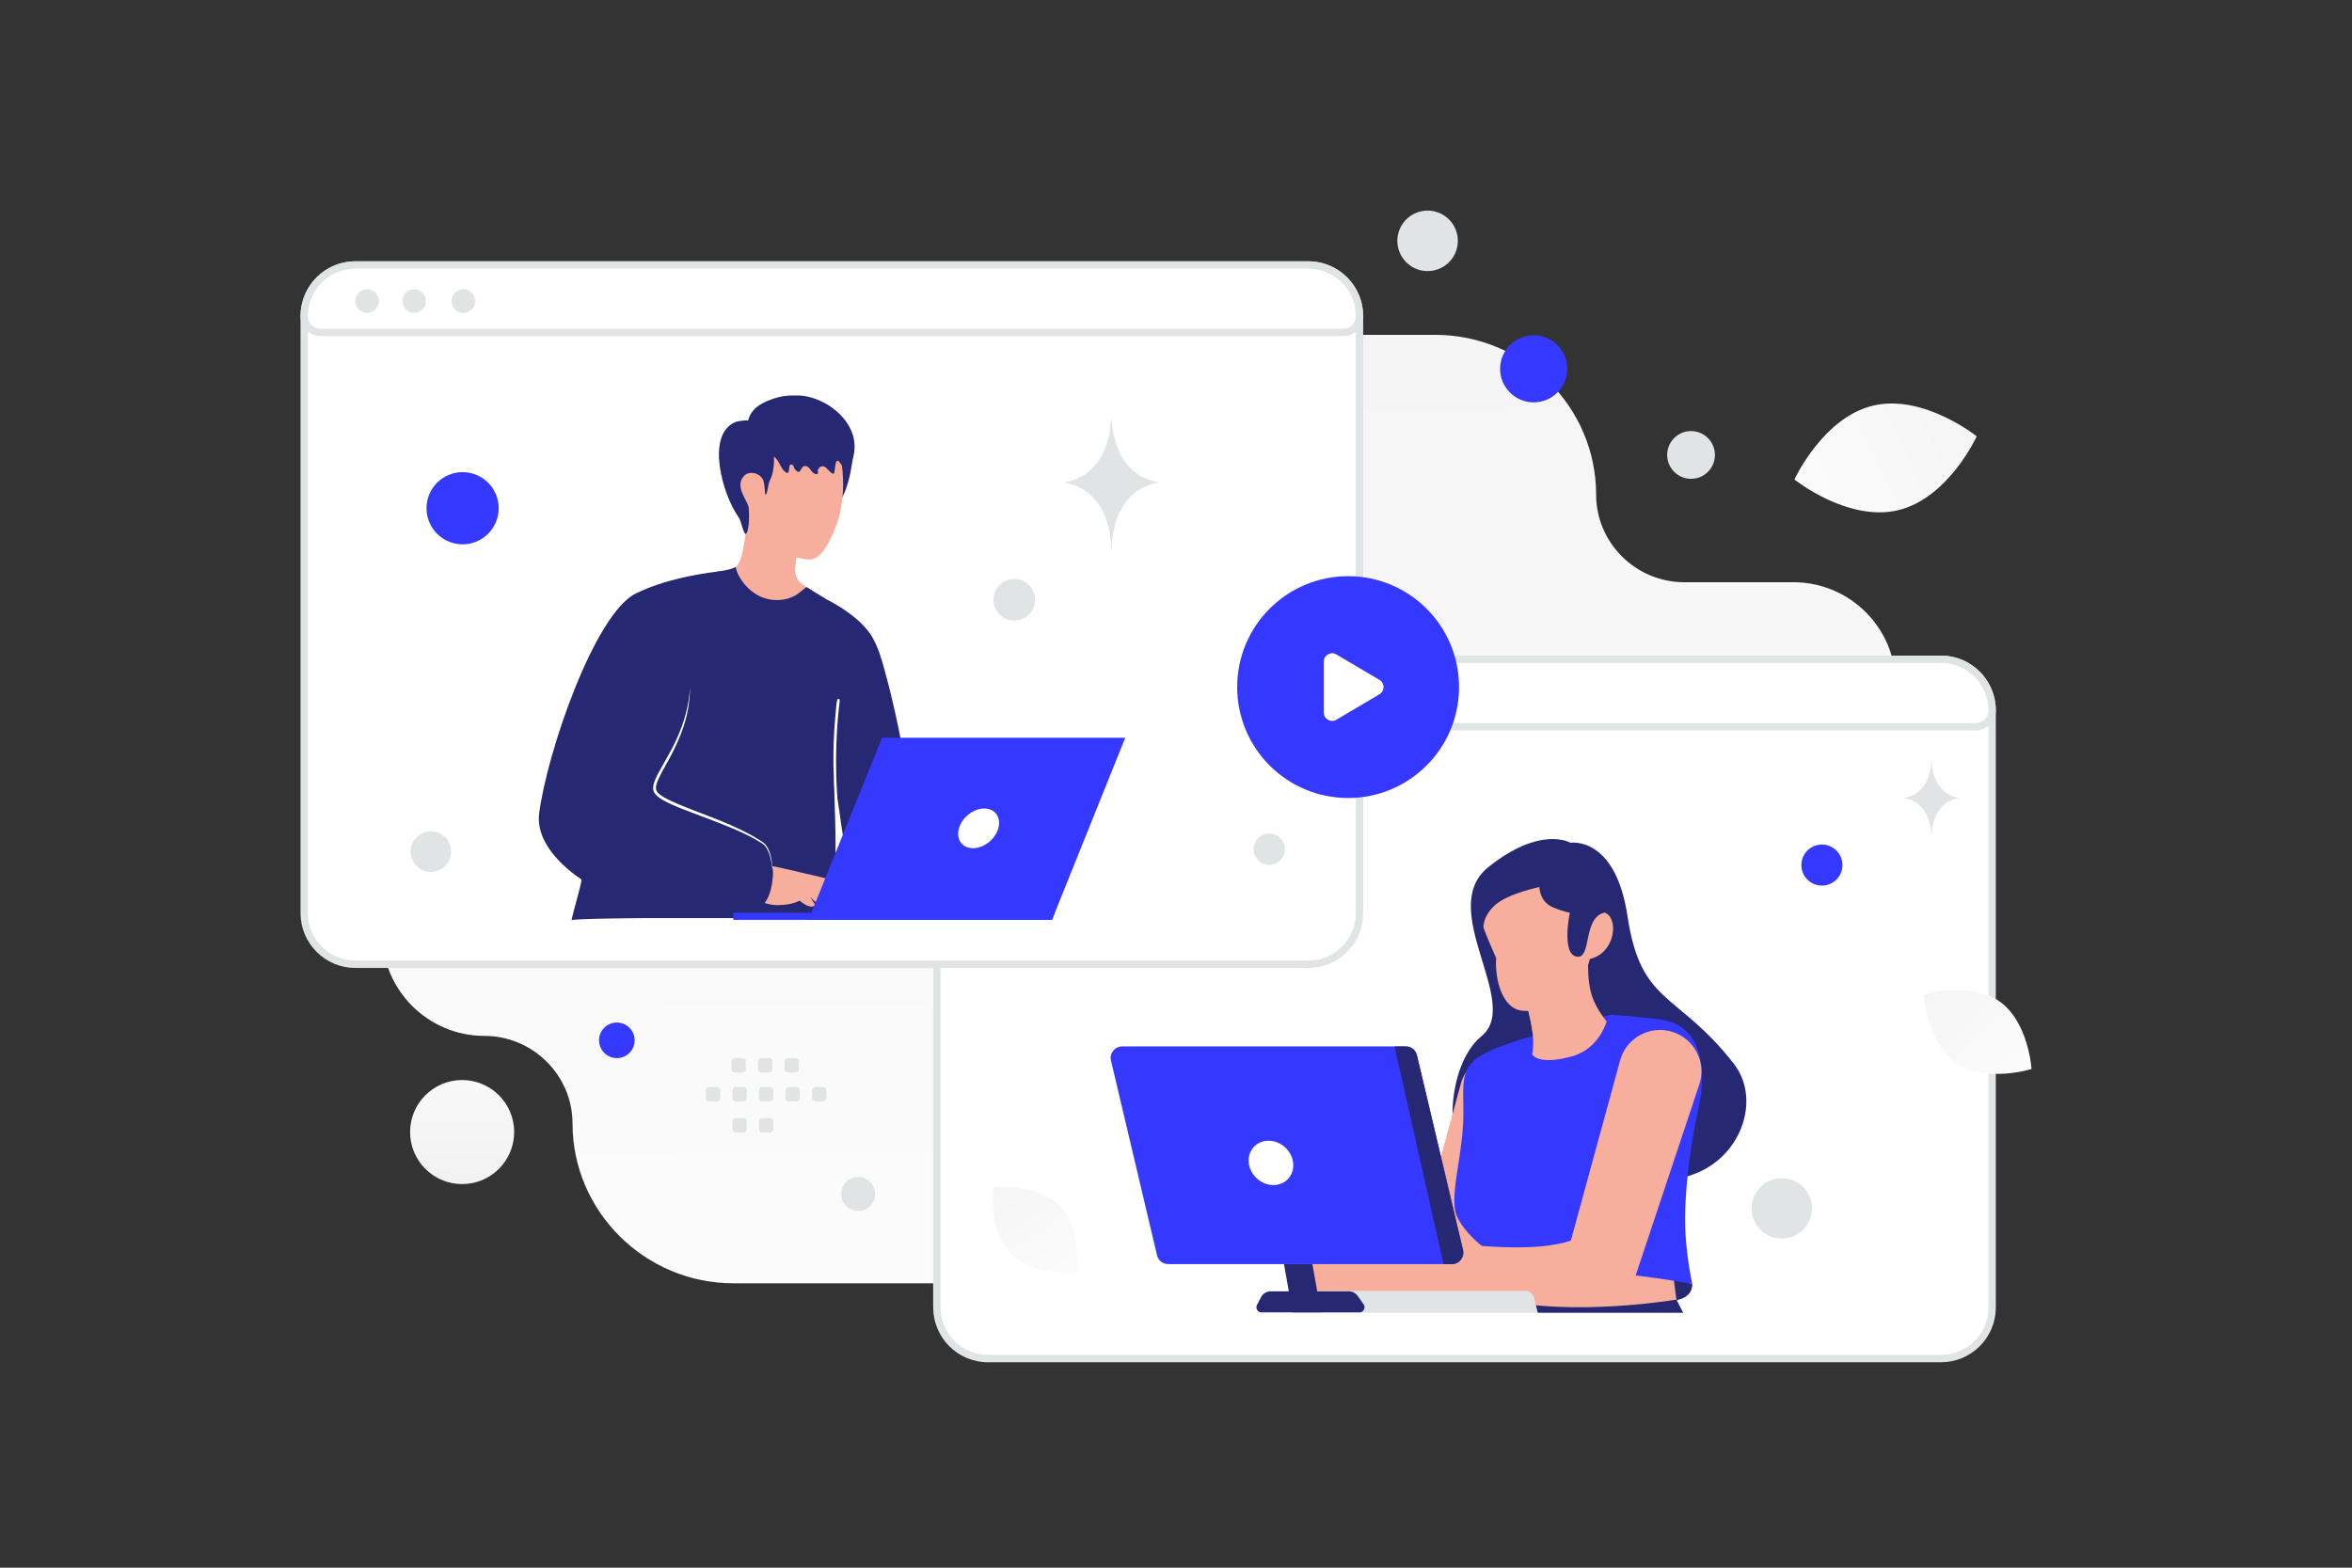 <svg width="900" height="600" viewBox="0 0 900 600" fill="none" xmlns="http://www.w3.org/2000/svg"><rect x="0" y="0" width="900" height="600" fill="#333333" stroke="none"/><path fill="transparent" d="M0 0h900v600H0z"/><path fill-rule="evenodd" clip-rule="evenodd" d="M227.179 128.153c-43.982 0-79.96 35.748-79.96 79.448 0 43.7 35.978 79.449 79.96 79.449 8.823 0 16.049 7.179 16.049 15.946 0 8.766-7.226 15.946-16.049 15.946h-41.84c-21.456 0-39.013 17.445-39.013 38.763 0 21.318 17.557 38.762 39.013 38.762 18.556 0 33.739 15.087 33.739 33.524 0 33.639 27.7 61.162 61.556 61.162h361.351c43.981 0 79.96-35.749 79.96-79.448 0-43.7-35.979-79.449-79.96-79.449h-7.735c-8.823 0-16.049-7.171-16.049-15.946 0-8.767 7.217-15.947 16.049-15.947h52.064c21.456 0 39.012-17.444 39.012-38.762 0-21.292-17.512-38.718-38.932-38.763h-41.893c-18.556 0-33.74-15.086-33.74-33.523 0-33.639-27.7-61.162-61.556-61.162H227.179z" fill="url(#a)"/><path d="M378.087 519.969h364.622c10.818 0 19.59-8.772 19.59-19.59v-228.46c0-10.818-8.772-19.591-19.59-19.591H378.087c-10.818 0-19.591 8.773-19.591 19.591v228.46c0 10.818 8.773 19.59 19.591 19.59z" fill="#fff" stroke="#E1E4E5" stroke-width="2.819"/><path d="M358.496 271.919a6.227 6.227 0 0 0 6.226 6.226h391.351a6.226 6.226 0 0 0 6.226-6.226c0-10.818-8.772-19.591-19.59-19.591H378.087c-10.818 0-19.591 8.773-19.591 19.591z" fill="#fff" stroke="#E1E4E5" stroke-width="2.819"/><path d="M419.386 270.667a4.51 4.51 0 1 1 0-9.02 4.51 4.51 0 0 1 0 9.02zm-18.791 0a4.51 4.51 0 1 1 .001-9.02 4.51 4.51 0 0 1-.001 9.02zm-18.039 0a4.51 4.51 0 1 1 .001-9.02 4.51 4.51 0 0 1-.001 9.02z" fill="#E1E4E5"/><path d="M600.913 322.537s17.22-2.778 21.844 28.051c5.139 34.273 18.859 28.635 40.647 56.464 12.734 16.262-.666 44.98-27.898 44.41-27.233-.555-51.826-8.54-67.491-5.124-15.664 3.416-16.525-37.272-1.069-49.826 15.456-12.554-17.497-48.604 2.583-64.657 20.08-16.053 31.384-9.318 31.384-9.318z" fill="#272873"/><path d="m559.031 414.648-17.789 65.032 6.346-7.305c-2.347 1.25-5.069 2.208-8.082 2.889-3.014.68-6.291 1.069-9.721 1.249-3.43.181-6.999.153-10.665 0-3.652-.152-7.388-.43-11.179-.749h-.014a10.174 10.174 0 0 0-10.998 9.262c-.459 5.333 3.332 10.054 8.526 10.901 3.916.625 7.888 1.208 11.971 1.681 4.082.472 8.262.819 12.595.916 4.333.097 8.818-.069 13.456-.736 4.625-.666 9.43-1.875 14.123-3.902 3-1.292 5.138-3.763 6.11-6.638l.223-.68 21.344-63.963c2.402-7.194-1.486-14.956-8.679-17.359-7.194-2.402-14.957 1.486-17.359 8.679-.07.236-.153.5-.208.723z" fill="#F8AE9D"/><path d="M647.531 491.401s.653 4.888-5.902 6.179l-68.198 1.403s-4.583-2.375-3.68-8.068c0-.014 28.982-15.804 77.78.486z" fill="#272873"/><path d="M573.612 492.914c15.081-.723 44.743-.667 68.573 8.498a180.295 180.295 0 0 1-1.958-14.47c-15.04-1.014-51.923-3.055-66.421.181l-.194 5.791z" fill="#F8AE9D"/><path d="M571.765 515.516c42.162 4.975 73.6-4.698 73.6-4.698-1.817-4.133-3.149-8.787-4.093-13.019a116.713 116.713 0 0 1-1.956-11.546c-15.025-.809-51.874-2.437-66.358.144l-.194 4.621-.999 24.498z" fill="#F8AE9D"/><path d="M569.446 478.694v.097c.027.264.041.541.055.833.07 1.111.125 2.444.167 3.958.041 1.222.055 2.555.069 3.985 0 1.069.014 2.18.014 3.333 20.108-8.679 61.227-2.513 77.78.5-.166-.833-.319-1.653-.472-2.458-.111-.597-.208-1.18-.319-1.764-1.097-6.346-1.681-12.053-1.875-17.15l-.042-1.361c-.166-7.568.653-18.33 2.32-29.412.111-.764.236-1.528.347-2.278l.25-1.499a199.796 199.796 0 0 1 2.124-10.985c.278-1.222.514-2.458.709-3.68.222-1.361.388-2.722.513-4.069.306-3.416.278-6.749-.166-9.846-.792-5.513-2.944-10.262-6.93-13.317-2.249-1.722-5.096-2.916-8.624-3.388-1.152-.153-2.291-.306-3.388-.431a234.405 234.405 0 0 0-9.221-.916c-.847-.07-1.638-.125-2.347-.181a180.646 180.646 0 0 0-3.791-.236c-.305-.014-.472-.028-.472-.028l-30.87 8.541-2.944.805c-1.25.389-2.431.764-3.528 1.125-2.722.902-5.041 1.763-7.04 2.611-2.472 1.055-4.444 2.083-6 3.166-6.804 4.707-5.832 10.137-5.804 20.83v.736c0 .805-.014 1.611-.042 2.416a53.59 53.59 0 0 1-.167 3.014 104.411 104.411 0 0 1-.597 5.985c-1.472 12.026-4.221 22.747-1.486 28.288 2.931 5.943 8.902 10.665 11.013 12.22.472.361.764.556.764.556z" fill="#3539ff"/><path d="M626.146 485.998a.697.697 0 0 0 .541-.541.683.683 0 0 0-.541-.806c-14.068-2.777-24.191-7.735-24.289-7.79a.689.689 0 0 0-.916.305.69.69 0 0 0 .305.917c.098.055 10.374 5.096 24.636 7.902.097.027.18.027.264.013zm-11.374-95.083s-2.763 10.457-13.206 13.359c-13.276 3.68-15.275-.777-15.275-.777.333-1.903.444-3.764.361-5.736a33.51 33.51 0 0 0-.181-2.291c-.236-2.139-.68-4.472-1.305-7.138-.139-.625-.306-1.277-.472-1.944l-.014-.083c9.082-3.416 16.206-8.541 20.566-16.123l1.292-1.014.874-.694.25.528.042 1.763c.181 8.291 1.583 13.193 7.068 20.15z" fill="#F8AE9D"/><path d="M599.678 378.208c-1.403 4.722-4.986 13.207-13.207 17.248-.236-2.139-.68-4.472-1.305-7.138-.139-.625-.305-1.278-.472-1.944.18 0 .375-.014.569-.028 5.138-.305 10.346-3.638 14.415-8.138z" fill="#F8AE9D"/><path d="M617.078 353.532c.972 5.027-2.111 12.012-8.652 13.47l-.028.014-.138.028c-.056.305-.125.611-.195.93-.028.139-.069.278-.097.417 0 .014 0 .028-.014.041-2.458 9.332-13.665 16.706-20.219 18.164-2.347.514-4.027.292-4.555.278-7.277-.166-10.401-9.36-10.693-16.789a24.768 24.768 0 0 1 .056-3.083c0-.069.013-.139.013-.194 0 0-4.277-9.638-5.679-13.943-2.694-8.332.527-17.942 18.914-23.246 18.386-5.305 25.107 5.443 27.607 11.345.416.986 1.388 7.138.555 8.318 1.93.57 2.791 2.556 3.125 4.25z" fill="#F8AE9D"/><path d="M585.68 378.903c.916-.416 1.277-1.208 1.305-1.25.097-.236 0-.5-.236-.597a.459.459 0 0 0-.597.222c-.028.056-.5 1.028-1.833.959a.463.463 0 0 0-.486.43c-.014.25.18.472.43.486a3.044 3.044 0 0 0 1.417-.25zm22.732-11.901-.027.014-.139.028c-.056.305-.125.611-.195.93-.027.139-.069.278-.097.417 0 .014 0 .027-.014.041-.777.028-1.763-.069-2.736-.514a4.933 4.933 0 0 1-1.624-1.194.685.685 0 0 1 .055-.972.672.672 0 0 1 .972.056 3.78 3.78 0 0 0 1.889 1.111 4.57 4.57 0 0 0 1.264.138c.25-.027.472-.041.652-.055z" fill="#F8AE9D"/><path opacity=".5" d="M576.028 367.891c.125.75-1.402 1.666-3.555 2.18a25.16 25.16 0 0 1 .056-3.083c1.916-.125 3.374.222 3.499.903z" fill="#F8AE9D"/><path d="M580.875 369.404a.622.622 0 0 1-.32-.014l-2.846-1.013a.586.586 0 0 1-.375-.431.562.562 0 0 1 .18-.541c1.792-1.584 2.652-3.653 2.722-6.513a.597.597 0 0 1 .597-.57.596.596 0 0 1 .569.597c-.069 2.833-.847 4.972-2.43 6.694l1.972.694a.59.59 0 0 1 .361.736.567.567 0 0 1-.43.361z" fill="#F8AE9D"/><path opacity=".5" d="M587.665 365.753c.153.861 2.403 1.18 5.027.722 2.625-.459 4.639-1.528 4.486-2.375-.153-.861-2.403-1.18-5.027-.722-2.625.458-4.624 1.514-4.486 2.375z" fill="#F8AE9D"/><path d="M607.038 363.197a.695.695 0 0 0 .458-.653c0-4.902 5.249-8.04 5.305-8.082a.685.685 0 0 0 .25-.944.685.685 0 0 0-.945-.25c-.25.139-5.999 3.555-5.985 9.276 0 .389.306.695.694.695.07 0 .153-.028.223-.042z" fill="#F8AE9D"/><path d="M612.44 359.406a.546.546 0 0 0 .222-.139.684.684 0 0 0 .041-.972c-.069-.083-1.749-1.874-4.485-1.236a.691.691 0 0 0-.514.834.688.688 0 0 0 .833.513c1.958-.458 3.139.806 3.153.82.194.222.5.277.75.18z" fill="#F8AE9D"/><path d="M589.054 339.492s-.014 5.513 5.069 7.707c4.208 1.82 6.582 2.097 6.582 2.097s-3.346 15.776 2.583 16.831c5.944 1.056 2.222-14.803 10.638-16.845 0 0 2.944-1.222 1.61-6.512-1.333-5.291-8.554-19.109-27.162-15.276-13.957 2.875-24.899 12.748-23.525 22.649 1.375 9.902 3.125 7.583 3.125 7.583s-2.083-5.527 3.86-11.096c4.916-4.624 17.22-7.138 17.22-7.138z" fill="#272873"/><path d="M610.759 478.527a.612.612 0 0 0 .306-1.139c-.195-.111-4.68-2.638-9.374-3.013a.607.607 0 0 0-.097 1.208c4.416.347 8.818 2.819 8.874 2.847.083.083.18.097.291.097z" fill="#F8AE9D"/><path d="M603.302 475.819a.649.649 0 0 0 .319-.083c2.833-1.722 6.263-1.972 6.291-1.986a.628.628 0 0 0 .569-.653.617.617 0 0 0-.652-.569c-.153.014-3.764.278-6.833 2.152a.61.61 0 0 0-.208.833.548.548 0 0 0 .514.306z" fill="#F8AE9D"/><path d="m619.938 405.871-20.524 75.058 7.318-8.429c-2.708 1.444-5.846 2.541-9.318 3.333-3.472.778-7.263 1.236-11.207 1.43-3.958.209-8.082.167-12.304 0-4.221-.18-8.526-.486-12.901-.861h-.027c-6.458-.555-12.137 4.236-12.693 10.693-.528 6.152 3.847 11.61 9.846 12.582 4.513.722 9.11 1.402 13.817 1.944 4.708.541 9.541.958 14.54 1.069 4.999.111 10.179-.083 15.525-.861 5.347-.778 10.888-2.166 16.304-4.499a12.794 12.794 0 0 0 7.054-7.652l.264-.778 24.607-73.836c2.764-8.304-1.708-17.261-10.012-20.039-8.29-2.763-17.261 1.708-20.039 10.013-.083.264-.18.583-.25.833z" fill="#F8AE9D"/><path d="m646.575 508.08-1.675-4.043-3.406-6.646s-40.063 6.793-68.843-.292l-.688 3.243s16.558 10.429 42.565 9.726c26.022-.702 32.047-1.988 32.047-1.988z" fill="#272873"/><path d="M588.694 503.486h-94.205l-1.026-4.178c-.638-2.627 1.04-5.254 3.357-5.254h86.921c1.554 0 2.927 1.207 3.357 2.97l1.596 6.462z" fill="#E1E4E5"/><path d="m425.12 405.914 16.108 68.129.431 1.791 1.083 4.583a4.395 4.395 0 0 0 4.277 3.388h108.526c2.833 0 4.944-2.652 4.291-5.416l-17.622-74.503a4.395 4.395 0 0 0-4.277-3.388H429.411c-2.847.014-4.944 2.666-4.291 5.416z" fill="#3539ff"/><path d="M477.848 445.075c.514 4.694 4.736 8.485 9.429 8.485 4.694 0 8.069-3.805 7.555-8.485-.514-4.694-4.736-8.485-9.429-8.485-4.694 0-8.069 3.791-7.555 8.485z" fill="#fff"/><path d="m533.617 400.512 18.762 83.307h3.166c2.833 0 4.93-2.653 4.277-5.416L542.2 403.9a4.397 4.397 0 0 0-4.278-3.388h-4.305zm-31.425 83.307 3.291 18.511H494.61l-3.292-18.511h10.874z" fill="#272873"/><path d="m521.758 499.136-2.221-3.124a4.252 4.252 0 0 0-3.458-1.778h-29.815a4.207 4.207 0 0 0-3.75 2.278l-1.5 2.874c-.708 1.347.278 2.944 1.792 2.944h37.3c1.639 0 2.597-1.86 1.652-3.194z" fill="#272873"/><path d="M400.841 507.395v4.758c0 2.743 1.989 4.957 4.463 4.957h310.187c2.461 0 4.464-2.214 4.464-4.957v-4.758c0-2.731-1.99-4.957-4.464-4.957H405.304c-2.461.013-4.463 2.226-4.463 4.957z" fill="#fff"/><path d="M136 369.058h364.622c10.818 0 19.591-8.773 19.591-19.59v-228.46c0-10.818-8.773-19.591-19.591-19.591H136c-10.818 0-19.591 8.773-19.591 19.591v228.46c0 10.817 8.773 19.59 19.591 19.59z" fill="#fff" stroke="#E1E4E5" stroke-width="2.819"/><path d="M116.409 121.008a6.227 6.227 0 0 0 6.226 6.226h391.351a6.227 6.227 0 0 0 6.227-6.226c0-10.818-8.773-19.591-19.591-19.591H136c-10.818 0-19.591 8.773-19.591 19.591z" fill="#fff" stroke="#E1E4E5" stroke-width="2.819"/><path d="M177.299 119.756a4.51 4.51 0 1 1 0-9.02 4.51 4.51 0 0 1 0 9.02zm-18.79 0a4.51 4.51 0 1 1 0-9.02 4.51 4.51 0 0 1 0 9.02zm-18.039 0a4.51 4.51 0 1 1 0-9.02 4.51 4.51 0 0 1 0 9.02z" fill="#E1E4E5"/><path d="M311.071 226.262c-2.423 3.801-8.751 8.229-13.24 8.169-15.292-.281-20.326-10.697-21.976-14.49.31-.075.832-.136 1.203-.181 2.816-.409 5.693-3.195 6.533-6.337 1.083-4.087 2.415-12.081 2.256-17.161l19.342 10.704a76.463 76.463 0 0 1-.265 4.694c-.099.984-.197 1.953-.311 2.891a99.528 99.528 0 0 1-.34 2.544c-.356 2.65.825 5.276 3.058 6.737l3.74 2.43z" fill="#F8AE9D"/><path d="M312.735 184.627c-1.044 2.74-.605 5.852.455 8.584.749 1.931 2.415.227 4.489.265 3.209.053 5.715-3.285 7.653-12.135 1.234-6.495 1.544-9.788 1.295-10.416-.886-2.248-3.808-3.452-6.215-3.664" fill="#272873"/><path d="M317.619 165.164c5.057 6.094 6.896 23.24 2.627 35.186-3.036 8.493-6.564 13.974-10.682 13.8-6.253-.265-18.372-5.405-22.316-9.697-7.109-7.729-5.042-22.885-3.574-32.423 1.333-8.668 5.39-19.925 16.284-17.782 7.161 1.4 13.126 5.443 17.661 10.916z" fill="#F8AE9D"/><path d="M289.009 171.895c1.121 1.441 3.098 1.759 4.727 2.044 2.19.382 3.274 1.18 4.41 3.322.72 1.367 1.44 2.865 2.728 3.606 1.046.605 1.007-.94 1.176-2.136a2.586 2.586 0 0 1 .063-.31c.255-.956 1.272-.792 1.572.15.273.847.856 1.564 1.598 1.962.122.066.25.123.379.098.175-.024.311-.187.425-.334.238-.307.475-.698.72-1.111.804-1.358 2.322-.87 3.219.427.561.806 1.228 1.637 2.145 1.824.295.065.666.016.803-.268.174-.351-.099-.701-.053-1.059.038-.334.182-.48.341-.765.625-1.108 2.051-1.148 2.93-.228.613.64 1.251 1.253 1.911 1.84.281.244.69.488.97.244.152-.13.19-.35.22-.562.159-1.034.31-2.068.47-3.102.091-.578.401-1.335.932-1.188.257.073.409.342.553.586.174.309 3.288 3.835 3.349 3.566.484-2.003 1.477-3.827 1.962-5.829 3.137-12.889-10.782-23.253-21.412-23.31-2.364-.016-4.523.022-6.819.568-2.447.586-5.031 1.517-7.251 2.827-3.114 1.832-5.47 5.162-4.864 9.135" fill="#272873"/><path d="M294.015 167.473c1.544 1.749 1.953 4.209 2.097 6.533.212 3.505-.076 7.146-1.696 10.257-.462.886-.802 5.269-1.514 5.027-.227-.076-.189-3.475-.787-5.307-.924-2.838-5.178-3.921-7.093-2.127-3.059 2.854-1.265 6.321-.25 8.479.605 1.302 1.567 2.763 1.733 4.14.205 1.764.265 8.191-.885 9.69-.962 1.257-1.984-4.814-2.854-6.01-6.443-8.91-12.62-31.598-1.62-36.519 1.673-.749 6.835-1.135 8.402-.181m45.195 186.368c.635.106 1.279.197 1.945.22 3.543.113 6.965-.666 10.424-1.257 3.043-.522 3.868-.81 3.808-4.481-.53-29.077-4.807-58.078-12.498-86.125-1.174-4.285-2.453-8.6-4.701-12.431-3.838-6.533-12.65-12.172-19.41-15.337-.954-.446-4.906 2.067-5.867 1.636-.84-.379-1.582-.969-2.43-1.34-2.483-1.083-4.148 1.181-6.223 2.127-1.075.484-2.271.795-3.452.742-.961-.038-1.832-.621-2.71-.167-3.951 2.044-13.762-13.126-13.762-13.126l-4.262 4.428-12.438 13.028-31.083 42.824s-5.639 35.095-9.515 58.101c-.674 3.967-3.339 12.543-3.868 15.549.113-.651 26.533-.825 27.956-.825h53.846c3.02 0 11.143 1.279 13.263-.939 2.611-2.725 5.632-15.231 5.791-18.736.522-11.787-.288-23.482-.447-35.337.068 4.822 1.454 9.182 2.044 13.906.765 6.079 1.855 12.15 2.839 18.199.787 4.86 1.544 9.735 2.15 14.625.272 2.203-.076 3.513 1.786 4.376 1.567.719 4.982.03 6.814.34z" fill="#272873"/><path d="M321.624 337.755c-1.438-.591-10.318-2.794-14.322-3.626-2.097-.432-11.605-2.9-13.808-2.9-2.203 0-5.201 3.149-5.201 3.149l.795 10.833c2.12-.212 4.958.886 6.48 1.098 1.522.212 6.692.242 9.871-1.355.182-.091.349-.189.515-.288 1.28 1.136 2.884 2.241 4.663 2.332 0 0 1.393-.144 1.257-.704-.061-.273-.984-1.681-1.908-3.059 1.363 1.386 3.589 3.634 6.155 3.763 0 0 1.393-.144 1.256-.704-.075-.333-1.408-2.324-2.483-3.906.016.015.038.022.046.037 1.128.992 3.808 4.414 6.98 4.573 0 0 1.392-.144 1.256-.704-.045-.205-.575-1.045-1.219-2.021.81.62 1.802 1.279 3.006 1.877 3.429 1.696 5.382.409 5.382 0 .008-.416-7.282-7.805-8.721-8.395z" fill="#F8AE9D"/><path d="M290.747 325.173s5.526 3.134 5.034 9.796c-.492 6.661-2.491 14.383-10.833 13.573-8.342-.802 5.799-23.369 5.799-23.369z" fill="#272873"/><path d="M286.294 347.884c-20 6.942-46.761.31-63.725-11.219-10.629-7.207-17.411-16.359-16.268-25.299 2.96-23.225 21.211-76.458 37.002-84.225 10.735-5.284 23.755-7.472 31.015-8.35 3.407-.416 5.534-.515 5.534-.515l-2.635 7.434-13.187 37.184c-.492 22.067-16.283 35.171-13.141 40.311 3.141 5.125 27.948 10.659 40.977 19.432 3.603 2.438 8.175 20.069-5.572 25.247z" fill="#272873"/><path d="M264.03 262.894c.015 4.186-.568 8.38-1.658 12.438-1.097 4.057-2.702 7.971-4.564 11.741a121.964 121.964 0 0 1-2.945 5.556c-1.007 1.832-2.044 3.649-2.892 5.512-.416.931-.78 1.892-.923 2.838-.038.462-.076.939.053 1.34.03.22.158.386.234.583.144.174.242.363.424.53 1.355 1.355 3.293 2.271 5.133 3.157 7.555 3.444 15.579 5.995 23.225 9.432 3.823 1.718 7.608 3.573 11.128 5.89l.651.439c.219.151.424.348.636.522.393.386.734.81 1.006 1.272.561.916.939 1.915 1.234 2.929.561 2.037.795 4.134.81 6.231-.136-2.082-.484-4.164-1.097-6.14-.651-1.96-1.658-3.868-3.543-4.784-3.535-2.195-7.328-3.944-11.174-5.556a367.298 367.298 0 0 0-11.665-4.558c-3.914-1.483-7.85-2.899-11.696-4.655-1.892-.939-3.838-1.825-5.45-3.452-.205-.197-.371-.47-.545-.704-.129-.288-.303-.56-.349-.863-.181-.606-.121-1.204-.068-1.772.182-1.12.591-2.134 1.03-3.103.901-1.938 1.953-3.748 2.975-5.572 1.022-1.824 2.051-3.634 3.028-5.473 3.898-7.328 6.609-15.39 7.002-23.778z" fill="#fff"/><path d="M315.862 229.131c-1.907 1.893-10.401 7.941-18.501 7.941-1.347 0-2.771-.121-4.277-.401-6.798-1.241-12.521-5.776-15.867-10.969a22.82 22.82 0 0 1-1.612-2.99 17.072 17.072 0 0 1-1.287-3.921c3.406-.417 6.661-1.272 7.191-1.878.576 3.967 5.473 11.128 12.892 12.476.931.174 1.809.25 2.65.265h.015a14.58 14.58 0 0 0 7.979-2.173c.015 0 3.55-2.786 3.565-2.801l7.252 4.451z" fill="#272873"/><path d="M321.193 315.611c-.021-.37.027-.736.013-1.107-.015-.401-.059-.793-.089-1.193l-.22-2.293a333.775 333.775 0 0 1-.401-4.686 192.645 192.645 0 0 1-.478-9.306c-.16-6.209-.07-12.431.347-18.626.115-1.735.26-3.465.421-5.195.086-.884.18-1.777.274-2.661.096-.87.237-1.735.248-2.615.007-.546-.814-.584-.937-.076-.363 1.506-.416 3.124-.572 4.665a230.937 230.937 0 0 0-.398 4.647 193.914 193.914 0 0 0-.449 9.397c-.134 6.24.088 12.483.62 18.708.152 1.75.326 3.492.537 5.232.111.888.221 1.769.354 2.656.06.391.113.782.187 1.165.094.449.261.865.355 1.314.051.104.201.065.188-.026z" fill="#fff"/><path d="M319.45 194.793c.053 0 .197-.083.076-.083-.061 0-.196.083-.076.083z" fill="#CC6144"/><path d="M309.364 352.064h93.182l28.033-69.706h-93.044l-28.171 69.706z" fill="#3539ff"/><path d="M403.639 349.35H280.585v2.714h121.96l1.094-2.714z" fill="#3539ff"/><path d="M382.007 317.035c1.195-4.197-1.215-7.6-5.375-7.6-4.159 0-8.494 3.403-9.689 7.6-1.195 4.198 1.215 7.601 5.374 7.601 4.16 0 8.494-3.403 9.69-7.601z" fill="#fff"/><path fill-rule="evenodd" clip-rule="evenodd" d="M554.11 262.971c0 21.128-17.124 38.252-38.252 38.252-21.128 0-38.252-17.124-38.252-38.252 0-21.128 17.124-38.252 38.252-38.252 21.128 0 38.252 17.124 38.252 38.252z" fill="#3539ff" stroke="#3539ff" stroke-width="8.398" stroke-linecap="round" stroke-linejoin="round"/><path fill-rule="evenodd" clip-rule="evenodd" d="m511.357 250.466 16.499 9.759c2.087 1.233 2.087 4.254 0 5.487l-16.499 9.758c-2.125 1.258-4.811-.276-4.811-2.745v-19.513c0-2.469 2.686-4.004 4.811-2.746z" fill="#fff"/><path fill-rule="evenodd" clip-rule="evenodd" d="M314.947 421.541h-2.929a1.28 1.28 0 0 1-1.279-1.279v-2.929a1.28 1.28 0 0 1 1.279-1.278h2.929c.702 0 1.278.576 1.278 1.278v2.929a1.275 1.275 0 0 1-1.278 1.279zm-10.156 0h-2.929a1.284 1.284 0 0 1-1.279-1.279v-2.929a1.28 1.28 0 0 1 1.279-1.278h2.929c.702 0 1.279.576 1.279 1.278v2.929c0 .703-.577 1.279-1.279 1.279zm-10.162 0H291.7a1.284 1.284 0 0 1-1.279-1.279v-2.929a1.28 1.28 0 0 1 1.279-1.278h2.929c.702 0 1.279.576 1.279 1.278v2.929a1.276 1.276 0 0 1-1.279 1.279zm-10.156 0h-2.929a1.284 1.284 0 0 1-1.279-1.279v-2.929a1.28 1.28 0 0 1 1.279-1.278h2.929c.708 0 1.285.576 1.285 1.278v2.929a1.293 1.293 0 0 1-1.285 1.279zm-10.156 0h-2.929a1.285 1.285 0 0 1-1.285-1.279v-2.929a1.28 1.28 0 0 1 1.285-1.278h2.929c.702 0 1.278.576 1.278 1.278v2.929c0 .703-.576 1.279-1.278 1.279zm30.102-11.074h-2.929a1.283 1.283 0 0 1-1.279-1.279v-2.935c0-.702.576-1.278 1.279-1.278h2.929c.708 0 1.278.576 1.278 1.278v2.929a1.277 1.277 0 0 1-1.278 1.285zm-10.156 0h-2.929a1.283 1.283 0 0 1-1.279-1.279v-2.935c0-.702.576-1.278 1.279-1.278h2.929c.702 0 1.278.576 1.278 1.278v2.929a1.277 1.277 0 0 1-1.278 1.285zm-10.156 0h-2.929a1.285 1.285 0 0 1-1.285-1.279v-2.935c0-.702.576-1.278 1.285-1.278h2.929c.702 0 1.278.576 1.278 1.278v2.929c0 .709-.576 1.285-1.278 1.285zm10.522 22.971H291.7a1.284 1.284 0 0 1-1.279-1.279v-2.929a1.28 1.28 0 0 1 1.279-1.278h2.929c.702 0 1.279.576 1.279 1.278v2.929a1.276 1.276 0 0 1-1.279 1.279zm-10.156 0h-2.929a1.284 1.284 0 0 1-1.279-1.279v-2.929a1.28 1.28 0 0 1 1.279-1.278h2.929c.708 0 1.285.576 1.285 1.278v2.929a1.293 1.293 0 0 1-1.285 1.279z" fill="#E1E4E5"/><path d="M726.275 195.283c-19.261 4.562-39.632-11.772-39.632-11.772s10.871-23.724 30.138-28.272c19.261-4.563 39.626 11.757 39.626 11.757s-10.871 23.724-30.132 28.287z" fill="url(#b)"/><path d="M748.564 406.788c11.394 7.847 28.8 2.362 28.8 2.362s-1.078-18.208-12.479-26.048c-11.394-7.847-28.792-2.369-28.792-2.369s1.078 18.207 12.471 26.055z" fill="url(#c)"/><path d="M386.809 479.79c8.791 8.947 25.23 7.061 25.23 7.061s2.175-16.393-6.624-25.335c-8.791-8.947-25.221-7.066-25.221-7.066s-2.176 16.393 6.615 25.34z" fill="url(#d)"/><circle cx="697.16" cy="331.091" r="7.86" transform="rotate(180 697.16 331.091)" fill="#3539ff"/><circle r="13.809" transform="matrix(-1 0 0 1 177.017 194.513)" fill="#3539ff"/><circle r="12.845" transform="matrix(-1 0 0 1 586.866 141.149)" fill="#3539ff"/><circle r="6.812" transform="matrix(1 0 0 -1 236.043 398.162)" fill="#3539ff"/><circle r="11.553" transform="matrix(-1 0 0 1 681.808 462.485)" fill="#E1E4E5"/><circle r="7.76" transform="matrix(-1 0 0 1 164.879 325.951)" fill="#E1E4E5"/><circle r="5.987" transform="matrix(-1 0 0 1 485.689 325.026)" fill="#E1E4E5"/><circle r="9.138" transform="matrix(-1 0 0 1 647.087 174.122)" fill="#E1E4E5"/><circle r="19.912" transform="matrix(1 0 0 -1 176.832 433.27)" fill="url(#e)"/><circle r="7.952" transform="matrix(-1 0 0 1 388.094 229.527)" fill="#E1E4E5"/><ellipse rx="9.956" ry="7.86" transform="matrix(-1 0 0 1 677.249 346.811)" fill="#fff"/><circle r="11.576" transform="scale(1 -1) rotate(-75 213.075 -402.051)" fill="#E1E4E5"/><circle r="6.505" transform="scale(-1 1) rotate(-75 133.572 442.451)" fill="#E1E4E5"/><path d="M739.005 291.791h.16c.947 13.426 10.932 13.633 10.932 13.633s-11.01.215-11.01 15.728c0-15.513-11.011-15.728-11.011-15.728s9.981-.207 10.929-13.633zM425.163 160.792h.275c1.632 23.495 18.829 23.857 18.829 23.857s-18.963.376-18.963 27.524c0-27.148-18.962-27.524-18.962-27.524s17.189-.362 18.821-23.857z" fill="#E1E4E5"/><defs><linearGradient id="a" x1="448.172" y1="694.672" x2="441.154" y2="-266.808" gradientUnits="userSpaceOnUse"><stop stop-color="#fff"/><stop offset="1" stop-color="#EEE"/></linearGradient><linearGradient id="b" x1="653.744" y1="206.628" x2="822.353" y2="126.971" gradientUnits="userSpaceOnUse"><stop stop-color="#fff"/><stop offset="1" stop-color="#EEE"/></linearGradient><linearGradient id="c" x1="792.946" y1="432.537" x2="703.261" y2="337.966" gradientUnits="userSpaceOnUse"><stop stop-color="#fff"/><stop offset="1" stop-color="#EEE"/></linearGradient><linearGradient id="d" x1="421.883" y1="510.352" x2="358.33" y2="410.727" gradientUnits="userSpaceOnUse"><stop stop-color="#fff"/><stop offset="1" stop-color="#EEE"/></linearGradient><linearGradient id="e" x1="20.761" y1="62.151" x2="19.533" y2="-43.322" gradientUnits="userSpaceOnUse"><stop stop-color="#fff"/><stop offset="1" stop-color="#EEE"/></linearGradient></defs></svg>